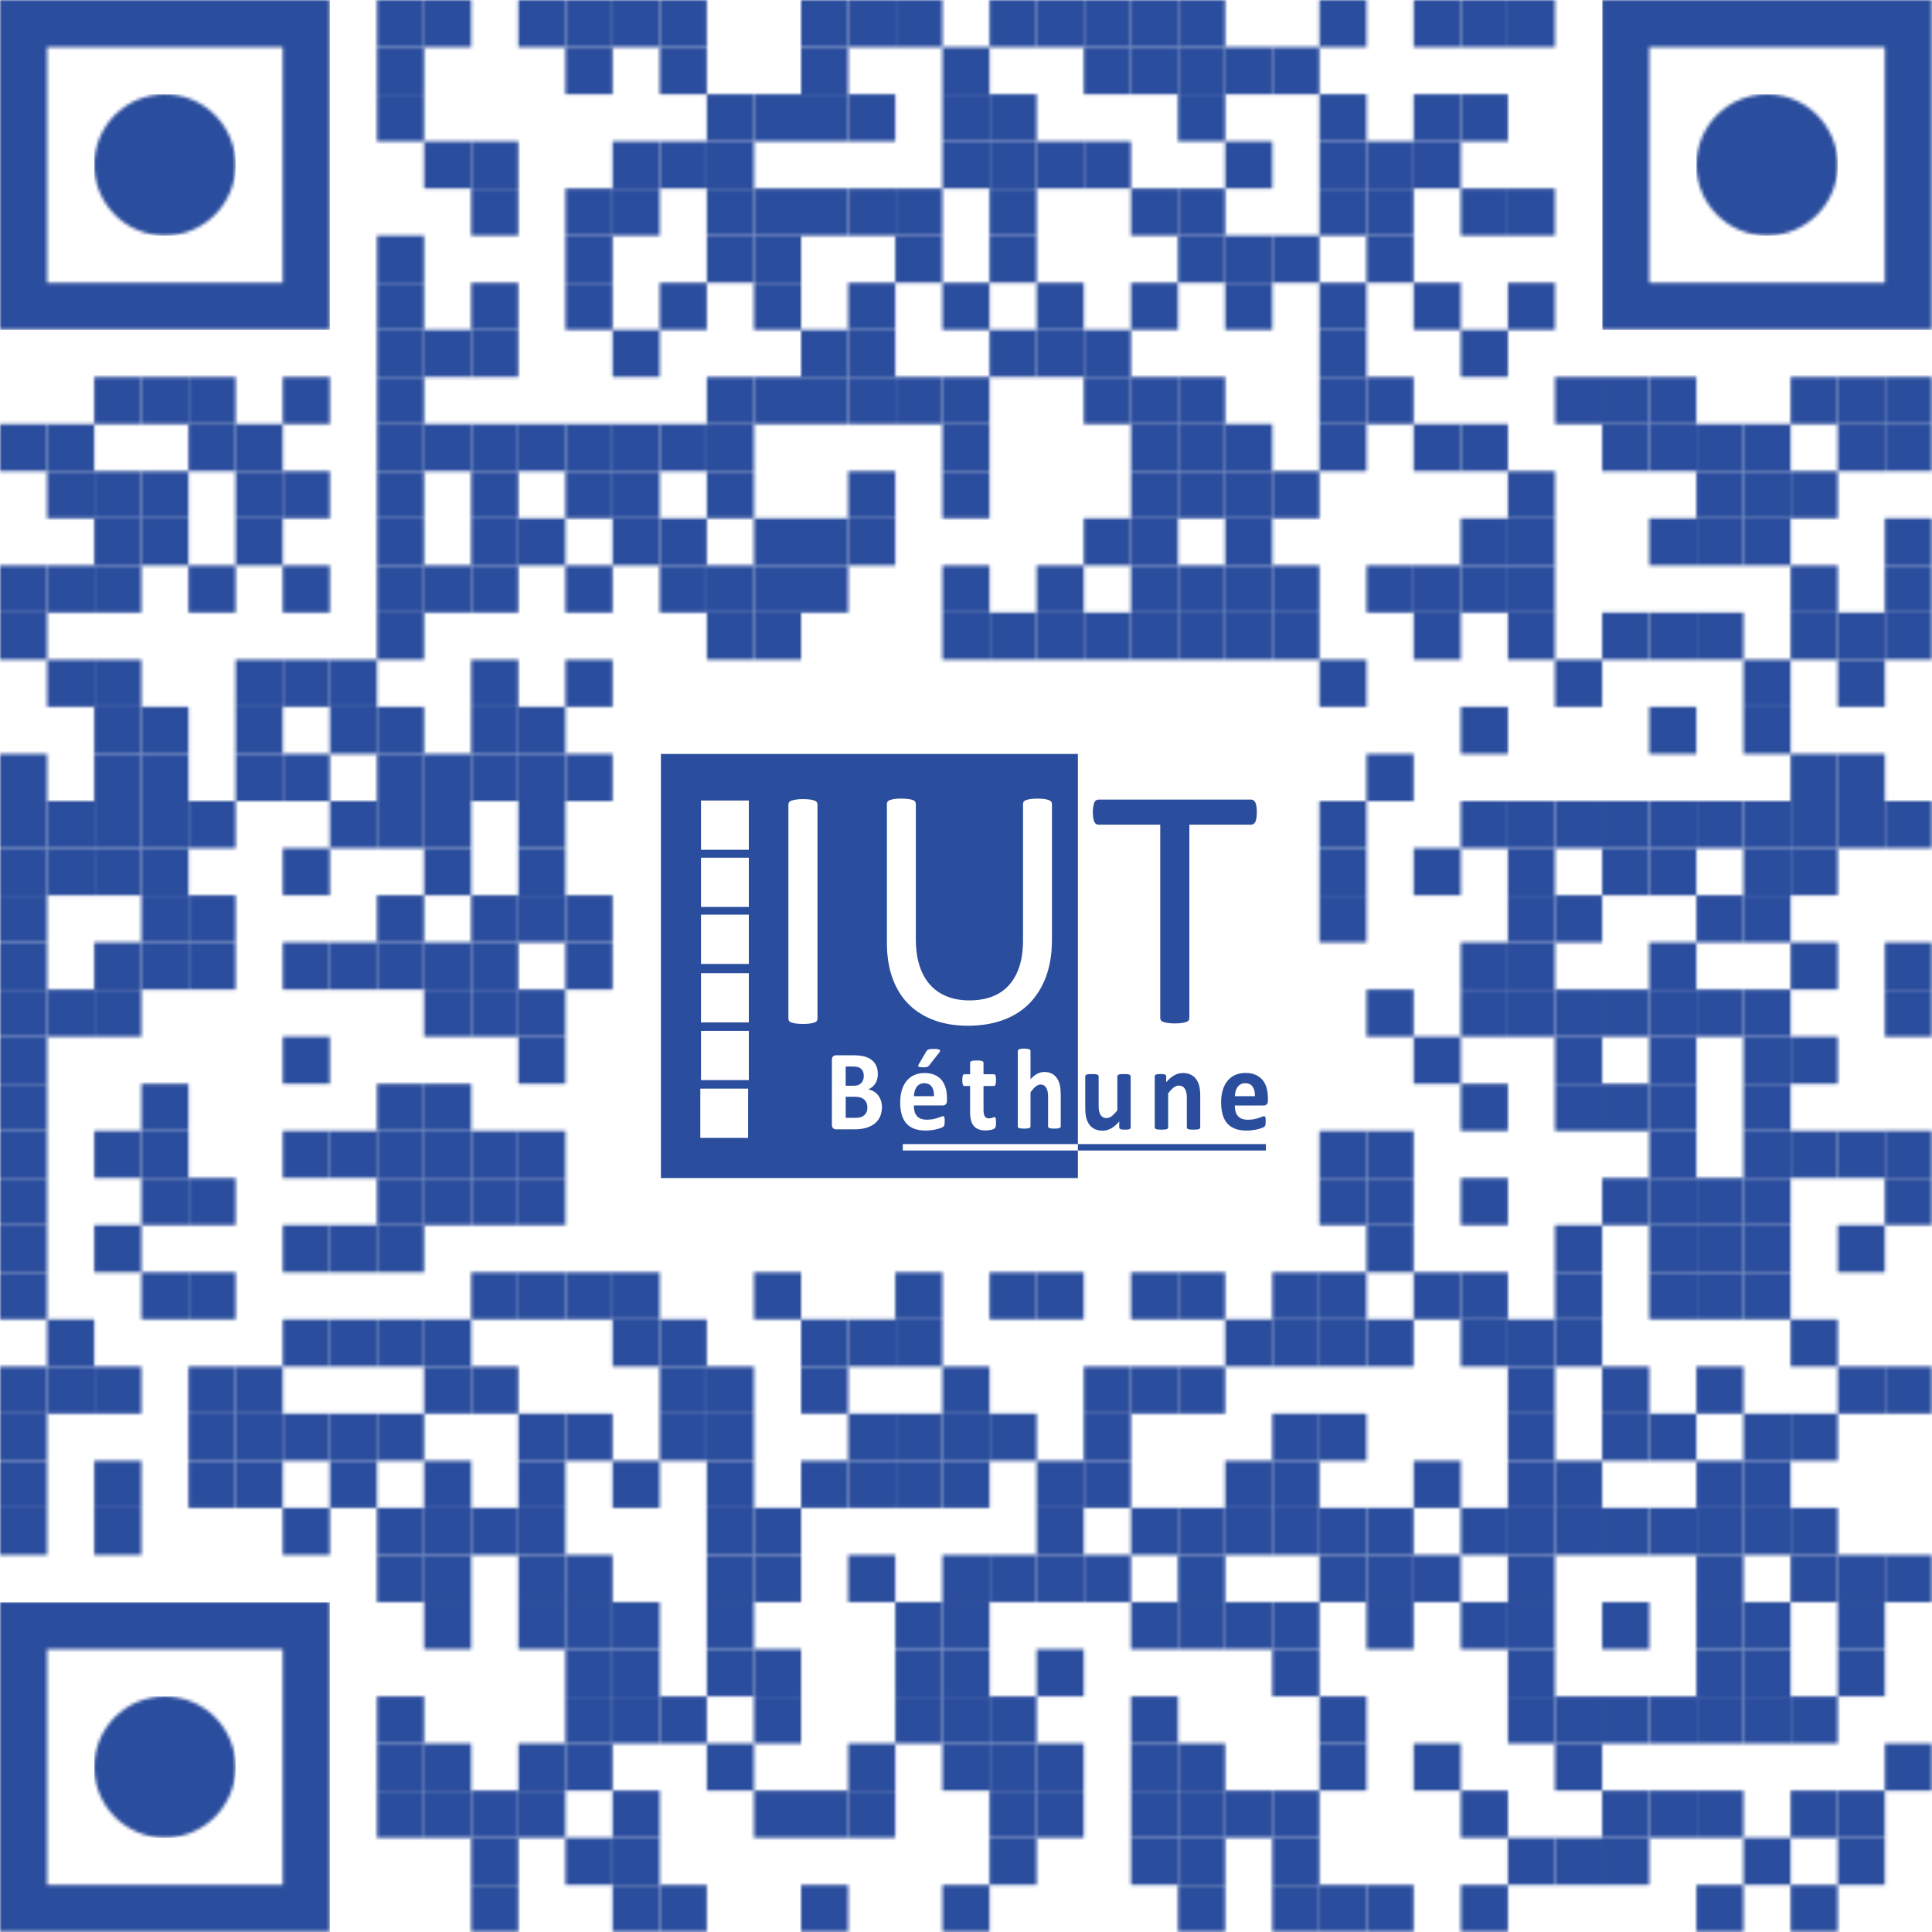 <?xml version="1.0" encoding="UTF-8"?>
<svg id="Calque_2" data-name="Calque 2" xmlns="http://www.w3.org/2000/svg" xmlns:xlink="http://www.w3.org/1999/xlink" viewBox="0 0 595.7 595.7">
  <defs>
    <style>
      .cls-1 {
        fill: none;
      }

      .cls-2 {
        mask: url(#mask);
      }

      .cls-3 {
        mask: url(#mask-2);
      }

      .cls-4 {
        mask: url(#mask-3);
      }

      .cls-5 {
        mask: url(#mask-4);
      }

      .cls-6 {
        mask: url(#mask-5);
      }

      .cls-7 {
        mask: url(#mask-6);
      }

      .cls-8 {
        mask: url(#mask-1);
      }

      .cls-9 {
        fill: #fff;
      }

      .cls-10 {
        fill: #2b4d9d;
      }

      .cls-11 {
        clip-path: url(#clippath);
      }
    </style>
    <clipPath id="clippath">
      <rect class="cls-1" x="203.79" y="232.47" width="187.16" height="130.76"/>
    </clipPath>
    <mask id="mask" x="0" y="0" width="595.7" height="595.7" maskUnits="userSpaceOnUse">
      <g id="mask-dot-color">
        <g>
          <rect class="cls-9" y="130.76" width="14.53" height="14.53"/>
          <rect class="cls-9" y="174.35" width="14.53" height="14.53"/>
          <rect class="cls-9" y="188.88" width="14.53" height="14.53"/>
          <rect class="cls-9" y="232.47" width="14.53" height="14.53"/>
          <rect class="cls-9" y="247" width="14.53" height="14.53"/>
          <rect class="cls-9" y="261.53" width="14.53" height="14.53"/>
          <rect class="cls-9" y="276.05" width="14.53" height="14.53"/>
          <rect class="cls-9" y="290.58" width="14.53" height="14.53"/>
          <rect class="cls-9" y="305.11" width="14.53" height="14.53"/>
          <rect class="cls-9" y="319.64" width="14.53" height="14.53"/>
          <rect class="cls-9" y="334.17" width="14.53" height="14.53"/>
          <rect class="cls-9" y="348.7" width="14.53" height="14.53"/>
          <rect class="cls-9" y="363.23" width="14.53" height="14.53"/>
          <rect class="cls-9" y="377.76" width="14.53" height="14.53"/>
          <rect class="cls-9" y="392.29" width="14.53" height="14.53"/>
          <rect class="cls-9" y="421.35" width="14.53" height="14.53"/>
          <rect class="cls-9" y="435.88" width="14.53" height="14.53"/>
          <rect class="cls-9" y="450.41" width="14.53" height="14.53"/>
          <rect class="cls-9" y="464.93" width="14.53" height="14.53"/>
          <rect class="cls-9" x="14.53" y="130.76" width="14.53" height="14.53"/>
          <rect class="cls-9" x="14.53" y="145.29" width="14.53" height="14.53"/>
          <rect class="cls-9" x="14.53" y="174.35" width="14.53" height="14.53"/>
          <rect class="cls-9" x="14.53" y="203.41" width="14.53" height="14.53"/>
          <rect class="cls-9" x="14.53" y="247" width="14.53" height="14.53"/>
          <rect class="cls-9" x="14.53" y="261.53" width="14.53" height="14.53"/>
          <rect class="cls-9" x="14.53" y="305.11" width="14.53" height="14.53"/>
          <rect class="cls-9" x="14.53" y="406.82" width="14.53" height="14.53"/>
          <rect class="cls-9" x="14.53" y="421.35" width="14.53" height="14.53"/>
          <rect class="cls-9" x="29.06" y="116.23" width="14.53" height="14.53"/>
          <rect class="cls-9" x="29.06" y="145.29" width="14.53" height="14.53"/>
          <rect class="cls-9" x="29.06" y="159.82" width="14.53" height="14.53"/>
          <rect class="cls-9" x="29.06" y="174.35" width="14.53" height="14.53"/>
          <rect class="cls-9" x="29.06" y="203.41" width="14.53" height="14.53"/>
          <rect class="cls-9" x="29.06" y="217.94" width="14.53" height="14.53"/>
          <rect class="cls-9" x="29.06" y="232.47" width="14.53" height="14.53"/>
          <rect class="cls-9" x="29.06" y="247" width="14.53" height="14.53"/>
          <rect class="cls-9" x="29.06" y="261.53" width="14.53" height="14.53"/>
          <rect class="cls-9" x="29.06" y="290.58" width="14.53" height="14.53"/>
          <rect class="cls-9" x="29.06" y="305.11" width="14.53" height="14.53"/>
          <rect class="cls-9" x="29.06" y="348.7" width="14.53" height="14.53"/>
          <rect class="cls-9" x="29.06" y="377.76" width="14.53" height="14.53"/>
          <rect class="cls-9" x="29.06" y="421.35" width="14.53" height="14.53"/>
          <rect class="cls-9" x="29.06" y="450.41" width="14.53" height="14.53"/>
          <rect class="cls-9" x="29.06" y="464.93" width="14.53" height="14.53"/>
          <rect class="cls-9" x="43.59" y="116.23" width="14.53" height="14.53"/>
          <rect class="cls-9" x="43.59" y="145.29" width="14.53" height="14.53"/>
          <rect class="cls-9" x="43.59" y="159.82" width="14.53" height="14.53"/>
          <rect class="cls-9" x="43.59" y="217.94" width="14.53" height="14.53"/>
          <rect class="cls-9" x="43.59" y="232.47" width="14.53" height="14.53"/>
          <rect class="cls-9" x="43.59" y="247" width="14.53" height="14.53"/>
          <rect class="cls-9" x="43.59" y="261.53" width="14.53" height="14.53"/>
          <rect class="cls-9" x="43.59" y="276.05" width="14.53" height="14.53"/>
          <rect class="cls-9" x="43.59" y="290.58" width="14.53" height="14.53"/>
          <rect class="cls-9" x="43.59" y="334.17" width="14.53" height="14.53"/>
          <rect class="cls-9" x="43.59" y="348.7" width="14.53" height="14.53"/>
          <rect class="cls-9" x="43.59" y="363.23" width="14.53" height="14.53"/>
          <rect class="cls-9" x="43.59" y="392.29" width="14.53" height="14.53"/>
          <rect class="cls-9" x="58.12" y="116.23" width="14.53" height="14.53"/>
          <rect class="cls-9" x="58.12" y="130.76" width="14.53" height="14.53"/>
          <rect class="cls-9" x="58.12" y="174.35" width="14.53" height="14.53"/>
          <rect class="cls-9" x="58.12" y="247" width="14.53" height="14.53"/>
          <rect class="cls-9" x="58.12" y="276.05" width="14.53" height="14.53"/>
          <rect class="cls-9" x="58.12" y="290.58" width="14.53" height="14.53"/>
          <rect class="cls-9" x="58.12" y="363.23" width="14.53" height="14.53"/>
          <rect class="cls-9" x="58.12" y="392.29" width="14.53" height="14.53"/>
          <rect class="cls-9" x="58.12" y="421.35" width="14.53" height="14.53"/>
          <rect class="cls-9" x="58.12" y="435.88" width="14.53" height="14.53"/>
          <rect class="cls-9" x="58.12" y="450.41" width="14.53" height="14.53"/>
          <rect class="cls-9" x="72.65" y="130.76" width="14.53" height="14.53"/>
          <rect class="cls-9" x="72.65" y="145.29" width="14.53" height="14.53"/>
          <rect class="cls-9" x="72.65" y="159.82" width="14.53" height="14.53"/>
          <rect class="cls-9" x="72.65" y="203.41" width="14.53" height="14.53"/>
          <rect class="cls-9" x="72.65" y="217.94" width="14.53" height="14.53"/>
          <rect class="cls-9" x="72.65" y="232.47" width="14.53" height="14.53"/>
          <rect class="cls-9" x="72.65" y="421.35" width="14.53" height="14.53"/>
          <rect class="cls-9" x="72.65" y="435.88" width="14.53" height="14.53"/>
          <rect class="cls-9" x="72.65" y="450.41" width="14.53" height="14.53"/>
          <rect class="cls-9" x="87.18" y="116.23" width="14.53" height="14.53"/>
          <rect class="cls-9" x="87.18" y="145.29" width="14.53" height="14.53"/>
          <rect class="cls-9" x="87.18" y="174.35" width="14.53" height="14.53"/>
          <rect class="cls-9" x="87.18" y="203.41" width="14.53" height="14.53"/>
          <rect class="cls-9" x="87.18" y="232.47" width="14.53" height="14.53"/>
          <rect class="cls-9" x="87.18" y="261.53" width="14.53" height="14.53"/>
          <rect class="cls-9" x="87.18" y="290.58" width="14.53" height="14.53"/>
          <rect class="cls-9" x="87.18" y="319.64" width="14.53" height="14.53"/>
          <rect class="cls-9" x="87.18" y="348.7" width="14.53" height="14.53"/>
          <rect class="cls-9" x="87.18" y="377.76" width="14.53" height="14.53"/>
          <rect class="cls-9" x="87.18" y="406.82" width="14.53" height="14.53"/>
          <rect class="cls-9" x="87.18" y="435.88" width="14.53" height="14.53"/>
          <rect class="cls-9" x="87.18" y="464.93" width="14.53" height="14.53"/>
          <rect class="cls-9" x="101.7" y="203.41" width="14.53" height="14.53"/>
          <rect class="cls-9" x="101.7" y="217.94" width="14.53" height="14.53"/>
          <rect class="cls-9" x="101.7" y="247" width="14.53" height="14.53"/>
          <rect class="cls-9" x="101.7" y="290.58" width="14.53" height="14.53"/>
          <rect class="cls-9" x="101.7" y="348.7" width="14.53" height="14.53"/>
          <rect class="cls-9" x="101.7" y="377.76" width="14.53" height="14.53"/>
          <rect class="cls-9" x="101.7" y="406.82" width="14.53" height="14.53"/>
          <rect class="cls-9" x="101.7" y="435.88" width="14.53" height="14.53"/>
          <rect class="cls-9" x="101.7" y="450.41" width="14.53" height="14.53"/>
          <rect class="cls-9" x="116.23" width="14.53" height="14.53"/>
          <rect class="cls-9" x="116.23" y="14.53" width="14.53" height="14.53"/>
          <rect class="cls-9" x="116.23" y="29.06" width="14.53" height="14.53"/>
          <rect class="cls-9" x="116.23" y="72.65" width="14.53" height="14.53"/>
          <rect class="cls-9" x="116.23" y="87.18" width="14.53" height="14.53"/>
          <rect class="cls-9" x="116.23" y="101.7" width="14.53" height="14.53"/>
          <rect class="cls-9" x="116.23" y="116.23" width="14.53" height="14.53"/>
          <rect class="cls-9" x="116.23" y="130.76" width="14.53" height="14.53"/>
          <rect class="cls-9" x="116.23" y="145.29" width="14.53" height="14.53"/>
          <rect class="cls-9" x="116.23" y="159.82" width="14.53" height="14.53"/>
          <rect class="cls-9" x="116.23" y="174.35" width="14.53" height="14.53"/>
          <rect class="cls-9" x="116.23" y="188.88" width="14.53" height="14.53"/>
          <rect class="cls-9" x="116.23" y="217.94" width="14.53" height="14.53"/>
          <rect class="cls-9" x="116.23" y="232.47" width="14.53" height="14.53"/>
          <rect class="cls-9" x="116.23" y="247" width="14.53" height="14.53"/>
          <rect class="cls-9" x="116.23" y="276.05" width="14.53" height="14.53"/>
          <rect class="cls-9" x="116.23" y="290.58" width="14.53" height="14.53"/>
          <rect class="cls-9" x="116.23" y="334.17" width="14.53" height="14.53"/>
          <rect class="cls-9" x="116.23" y="348.7" width="14.53" height="14.53"/>
          <rect class="cls-9" x="116.23" y="363.23" width="14.53" height="14.53"/>
          <rect class="cls-9" x="116.23" y="377.76" width="14.53" height="14.53"/>
          <rect class="cls-9" x="116.23" y="406.82" width="14.53" height="14.53"/>
          <rect class="cls-9" x="116.23" y="435.88" width="14.53" height="14.53"/>
          <rect class="cls-9" x="116.23" y="464.93" width="14.53" height="14.53"/>
          <rect class="cls-9" x="116.23" y="479.46" width="14.53" height="14.53"/>
          <rect class="cls-9" x="116.23" y="523.05" width="14.53" height="14.53"/>
          <rect class="cls-9" x="116.23" y="537.58" width="14.53" height="14.53"/>
          <rect class="cls-9" x="116.23" y="552.11" width="14.53" height="14.53"/>
          <rect class="cls-9" x="130.76" width="14.53" height="14.53"/>
          <rect class="cls-9" x="130.76" y="43.59" width="14.53" height="14.53"/>
          <rect class="cls-9" x="130.76" y="101.7" width="14.53" height="14.53"/>
          <rect class="cls-9" x="130.76" y="130.76" width="14.53" height="14.53"/>
          <rect class="cls-9" x="130.76" y="174.35" width="14.53" height="14.53"/>
          <rect class="cls-9" x="130.76" y="232.47" width="14.53" height="14.53"/>
          <rect class="cls-9" x="130.76" y="247" width="14.53" height="14.53"/>
          <rect class="cls-9" x="130.76" y="261.53" width="14.53" height="14.53"/>
          <rect class="cls-9" x="130.76" y="290.58" width="14.53" height="14.53"/>
          <rect class="cls-9" x="130.76" y="305.11" width="14.53" height="14.53"/>
          <rect class="cls-9" x="130.76" y="334.17" width="14.53" height="14.53"/>
          <rect class="cls-9" x="130.76" y="348.7" width="14.53" height="14.53"/>
          <rect class="cls-9" x="130.76" y="363.23" width="14.53" height="14.53"/>
          <rect class="cls-9" x="130.76" y="406.82" width="14.53" height="14.53"/>
          <rect class="cls-9" x="130.76" y="421.35" width="14.53" height="14.53"/>
          <rect class="cls-9" x="130.76" y="450.41" width="14.53" height="14.53"/>
          <rect class="cls-9" x="130.76" y="464.93" width="14.53" height="14.53"/>
          <rect class="cls-9" x="130.76" y="479.46" width="14.53" height="14.53"/>
          <rect class="cls-9" x="130.76" y="493.99" width="14.53" height="14.53"/>
          <rect class="cls-9" x="130.76" y="537.58" width="14.53" height="14.53"/>
          <rect class="cls-9" x="130.76" y="552.11" width="14.53" height="14.53"/>
          <rect class="cls-9" x="145.29" y="43.59" width="14.53" height="14.53"/>
          <rect class="cls-9" x="145.29" y="58.12" width="14.53" height="14.53"/>
          <rect class="cls-9" x="145.29" y="87.18" width="14.53" height="14.53"/>
          <rect class="cls-9" x="145.29" y="101.7" width="14.53" height="14.53"/>
          <rect class="cls-9" x="145.29" y="130.76" width="14.53" height="14.53"/>
          <rect class="cls-9" x="145.29" y="145.29" width="14.53" height="14.53"/>
          <rect class="cls-9" x="145.29" y="159.82" width="14.53" height="14.53"/>
          <rect class="cls-9" x="145.29" y="174.35" width="14.53" height="14.53"/>
          <rect class="cls-9" x="145.29" y="203.41" width="14.53" height="14.53"/>
          <rect class="cls-9" x="145.29" y="217.94" width="14.53" height="14.53"/>
          <rect class="cls-9" x="145.29" y="232.47" width="14.53" height="14.53"/>
          <rect class="cls-9" x="145.29" y="276.05" width="14.53" height="14.53"/>
          <rect class="cls-9" x="145.29" y="290.58" width="14.53" height="14.53"/>
          <rect class="cls-9" x="145.29" y="305.11" width="14.53" height="14.53"/>
          <rect class="cls-9" x="145.29" y="348.7" width="14.53" height="14.53"/>
          <rect class="cls-9" x="145.29" y="363.23" width="14.53" height="14.53"/>
          <rect class="cls-9" x="145.29" y="392.29" width="14.53" height="14.53"/>
          <rect class="cls-9" x="145.29" y="421.35" width="14.53" height="14.53"/>
          <rect class="cls-9" x="145.29" y="464.93" width="14.53" height="14.53"/>
          <rect class="cls-9" x="145.29" y="552.11" width="14.53" height="14.53"/>
          <rect class="cls-9" x="145.29" y="566.64" width="14.53" height="14.53"/>
          <rect class="cls-9" x="145.29" y="581.17" width="14.53" height="14.53"/>
          <rect class="cls-9" x="159.82" width="14.53" height="14.53"/>
          <rect class="cls-9" x="159.82" y="130.76" width="14.53" height="14.53"/>
          <rect class="cls-9" x="159.82" y="159.82" width="14.53" height="14.53"/>
          <rect class="cls-9" x="159.82" y="217.94" width="14.53" height="14.53"/>
          <rect class="cls-9" x="159.82" y="232.47" width="14.53" height="14.53"/>
          <rect class="cls-9" x="159.82" y="247" width="14.53" height="14.53"/>
          <rect class="cls-9" x="159.82" y="261.53" width="14.53" height="14.53"/>
          <rect class="cls-9" x="159.82" y="276.05" width="14.53" height="14.53"/>
          <rect class="cls-9" x="159.82" y="305.11" width="14.53" height="14.53"/>
          <rect class="cls-9" x="159.82" y="319.64" width="14.53" height="14.53"/>
          <rect class="cls-9" x="159.82" y="348.7" width="14.53" height="14.53"/>
          <rect class="cls-9" x="159.82" y="363.23" width="14.53" height="14.53"/>
          <rect class="cls-9" x="159.82" y="392.29" width="14.53" height="14.53"/>
          <rect class="cls-9" x="159.82" y="435.88" width="14.53" height="14.53"/>
          <rect class="cls-9" x="159.82" y="450.41" width="14.53" height="14.53"/>
          <rect class="cls-9" x="159.82" y="464.93" width="14.53" height="14.53"/>
          <rect class="cls-9" x="159.82" y="479.46" width="14.53" height="14.53"/>
          <rect class="cls-9" x="159.82" y="493.99" width="14.53" height="14.53"/>
          <rect class="cls-9" x="159.82" y="537.58" width="14.53" height="14.53"/>
          <rect class="cls-9" x="159.82" y="552.11" width="14.53" height="14.53"/>
          <rect class="cls-9" x="174.35" width="14.53" height="14.53"/>
          <rect class="cls-9" x="174.35" y="14.53" width="14.53" height="14.53"/>
          <rect class="cls-9" x="174.35" y="58.12" width="14.53" height="14.53"/>
          <rect class="cls-9" x="174.35" y="72.65" width="14.53" height="14.53"/>
          <rect class="cls-9" x="174.35" y="87.18" width="14.53" height="14.53"/>
          <rect class="cls-9" x="174.35" y="130.76" width="14.53" height="14.53"/>
          <rect class="cls-9" x="174.35" y="145.29" width="14.53" height="14.53"/>
          <rect class="cls-9" x="174.35" y="174.35" width="14.53" height="14.53"/>
          <rect class="cls-9" x="174.35" y="203.41" width="14.53" height="14.53"/>
          <rect class="cls-9" x="174.35" y="232.47" width="14.53" height="14.53"/>
          <rect class="cls-9" x="174.35" y="276.05" width="14.53" height="14.53"/>
          <rect class="cls-9" x="174.35" y="290.58" width="14.53" height="14.53"/>
          <rect class="cls-9" x="174.35" y="392.29" width="14.53" height="14.53"/>
          <rect class="cls-9" x="174.35" y="435.88" width="14.53" height="14.53"/>
          <rect class="cls-9" x="174.35" y="479.46" width="14.53" height="14.53"/>
          <rect class="cls-9" x="174.35" y="493.99" width="14.53" height="14.53"/>
          <rect class="cls-9" x="174.35" y="508.52" width="14.53" height="14.53"/>
          <rect class="cls-9" x="174.35" y="523.05" width="14.53" height="14.53"/>
          <rect class="cls-9" x="174.35" y="537.58" width="14.53" height="14.53"/>
          <rect class="cls-9" x="174.35" y="566.64" width="14.53" height="14.53"/>
          <rect class="cls-9" x="188.88" width="14.53" height="14.53"/>
          <rect class="cls-9" x="188.88" y="43.59" width="14.53" height="14.53"/>
          <rect class="cls-9" x="188.88" y="58.12" width="14.53" height="14.53"/>
          <rect class="cls-9" x="188.88" y="101.7" width="14.53" height="14.53"/>
          <rect class="cls-9" x="188.88" y="130.76" width="14.53" height="14.53"/>
          <rect class="cls-9" x="188.88" y="145.29" width="14.53" height="14.53"/>
          <rect class="cls-9" x="188.88" y="159.82" width="14.53" height="14.53"/>
          <rect class="cls-9" x="188.88" y="392.29" width="14.53" height="14.53"/>
          <rect class="cls-9" x="188.88" y="406.82" width="14.53" height="14.53"/>
          <rect class="cls-9" x="188.88" y="450.41" width="14.53" height="14.53"/>
          <rect class="cls-9" x="188.88" y="493.99" width="14.53" height="14.53"/>
          <rect class="cls-9" x="188.88" y="508.52" width="14.53" height="14.53"/>
          <rect class="cls-9" x="188.88" y="523.05" width="14.53" height="14.53"/>
          <rect class="cls-9" x="188.88" y="552.11" width="14.53" height="14.53"/>
          <rect class="cls-9" x="188.88" y="566.64" width="14.53" height="14.53"/>
          <rect class="cls-9" x="188.88" y="581.17" width="14.53" height="14.53"/>
          <rect class="cls-9" x="203.41" width="14.53" height="14.53"/>
          <rect class="cls-9" x="203.41" y="14.53" width="14.53" height="14.53"/>
          <rect class="cls-9" x="203.41" y="43.59" width="14.53" height="14.53"/>
          <rect class="cls-9" x="203.41" y="87.18" width="14.53" height="14.53"/>
          <rect class="cls-9" x="203.41" y="130.76" width="14.53" height="14.53"/>
          <rect class="cls-9" x="203.41" y="159.82" width="14.53" height="14.53"/>
          <rect class="cls-9" x="203.41" y="174.35" width="14.53" height="14.53"/>
          <rect class="cls-9" x="203.41" y="406.82" width="14.53" height="14.53"/>
          <rect class="cls-9" x="203.41" y="421.35" width="14.53" height="14.53"/>
          <rect class="cls-9" x="203.41" y="435.88" width="14.53" height="14.53"/>
          <rect class="cls-9" x="203.41" y="523.05" width="14.53" height="14.53"/>
          <rect class="cls-9" x="203.41" y="581.17" width="14.53" height="14.53"/>
          <rect class="cls-9" x="217.94" y="29.06" width="14.53" height="14.53"/>
          <rect class="cls-9" x="217.94" y="43.59" width="14.53" height="14.53"/>
          <rect class="cls-9" x="217.94" y="58.12" width="14.53" height="14.53"/>
          <rect class="cls-9" x="217.94" y="72.65" width="14.53" height="14.53"/>
          <rect class="cls-9" x="217.94" y="116.23" width="14.53" height="14.53"/>
          <rect class="cls-9" x="217.94" y="130.76" width="14.53" height="14.53"/>
          <rect class="cls-9" x="217.94" y="145.29" width="14.53" height="14.53"/>
          <rect class="cls-9" x="217.94" y="174.35" width="14.53" height="14.53"/>
          <rect class="cls-9" x="217.94" y="188.88" width="14.53" height="14.53"/>
          <rect class="cls-9" x="217.94" y="421.35" width="14.53" height="14.53"/>
          <rect class="cls-9" x="217.94" y="435.88" width="14.53" height="14.53"/>
          <rect class="cls-9" x="217.94" y="450.41" width="14.53" height="14.53"/>
          <rect class="cls-9" x="217.94" y="464.93" width="14.53" height="14.53"/>
          <rect class="cls-9" x="217.94" y="479.46" width="14.53" height="14.53"/>
          <rect class="cls-9" x="217.94" y="493.99" width="14.53" height="14.53"/>
          <rect class="cls-9" x="217.94" y="508.52" width="14.53" height="14.53"/>
          <rect class="cls-9" x="217.94" y="537.58" width="14.53" height="14.53"/>
          <rect class="cls-9" x="232.47" y="29.06" width="14.53" height="14.53"/>
          <rect class="cls-9" x="232.47" y="58.12" width="14.53" height="14.53"/>
          <rect class="cls-9" x="232.47" y="72.65" width="14.53" height="14.53"/>
          <rect class="cls-9" x="232.47" y="87.18" width="14.53" height="14.53"/>
          <rect class="cls-9" x="232.47" y="116.23" width="14.53" height="14.53"/>
          <rect class="cls-9" x="232.47" y="159.82" width="14.53" height="14.53"/>
          <rect class="cls-9" x="232.47" y="174.35" width="14.53" height="14.53"/>
          <rect class="cls-9" x="232.47" y="188.88" width="14.53" height="14.53"/>
          <rect class="cls-9" x="232.47" y="392.29" width="14.53" height="14.53"/>
          <rect class="cls-9" x="232.47" y="464.93" width="14.53" height="14.53"/>
          <rect class="cls-9" x="232.47" y="479.46" width="14.53" height="14.53"/>
          <rect class="cls-9" x="232.47" y="508.52" width="14.53" height="14.53"/>
          <rect class="cls-9" x="232.47" y="523.05" width="14.53" height="14.53"/>
          <rect class="cls-9" x="232.47" y="552.11" width="14.53" height="14.53"/>
          <rect class="cls-9" x="247" width="14.53" height="14.53"/>
          <rect class="cls-9" x="247" y="14.53" width="14.53" height="14.53"/>
          <rect class="cls-9" x="247" y="29.06" width="14.53" height="14.53"/>
          <rect class="cls-9" x="247" y="58.12" width="14.53" height="14.53"/>
          <rect class="cls-9" x="247" y="101.7" width="14.53" height="14.53"/>
          <rect class="cls-9" x="247" y="116.23" width="14.53" height="14.53"/>
          <rect class="cls-9" x="247" y="159.82" width="14.53" height="14.53"/>
          <rect class="cls-9" x="247" y="174.35" width="14.53" height="14.53"/>
          <rect class="cls-9" x="247" y="406.82" width="14.53" height="14.53"/>
          <rect class="cls-9" x="247" y="421.35" width="14.53" height="14.53"/>
          <rect class="cls-9" x="247" y="450.41" width="14.53" height="14.53"/>
          <rect class="cls-9" x="247" y="552.11" width="14.53" height="14.53"/>
          <rect class="cls-9" x="247" y="581.17" width="14.53" height="14.53"/>
          <rect class="cls-9" x="261.53" width="14.53" height="14.53"/>
          <rect class="cls-9" x="261.53" y="29.06" width="14.53" height="14.53"/>
          <rect class="cls-9" x="261.53" y="58.12" width="14.53" height="14.53"/>
          <rect class="cls-9" x="261.53" y="87.18" width="14.53" height="14.53"/>
          <rect class="cls-9" x="261.53" y="101.7" width="14.53" height="14.53"/>
          <rect class="cls-9" x="261.53" y="116.23" width="14.53" height="14.53"/>
          <rect class="cls-9" x="261.53" y="145.29" width="14.53" height="14.53"/>
          <rect class="cls-9" x="261.53" y="159.82" width="14.53" height="14.53"/>
          <rect class="cls-9" x="261.53" y="406.82" width="14.53" height="14.53"/>
          <rect class="cls-9" x="261.53" y="435.88" width="14.53" height="14.53"/>
          <rect class="cls-9" x="261.53" y="450.41" width="14.53" height="14.53"/>
          <rect class="cls-9" x="261.53" y="479.46" width="14.53" height="14.53"/>
          <rect class="cls-9" x="261.53" y="537.58" width="14.53" height="14.53"/>
          <rect class="cls-9" x="261.53" y="552.11" width="14.53" height="14.53"/>
          <rect class="cls-9" x="276.05" width="14.53" height="14.53"/>
          <rect class="cls-9" x="276.05" y="58.12" width="14.53" height="14.53"/>
          <rect class="cls-9" x="276.05" y="72.65" width="14.53" height="14.53"/>
          <rect class="cls-9" x="276.05" y="116.23" width="14.53" height="14.53"/>
          <rect class="cls-9" x="276.05" y="392.29" width="14.53" height="14.53"/>
          <rect class="cls-9" x="276.05" y="406.82" width="14.53" height="14.53"/>
          <rect class="cls-9" x="276.05" y="435.88" width="14.53" height="14.53"/>
          <rect class="cls-9" x="276.05" y="450.41" width="14.53" height="14.53"/>
          <rect class="cls-9" x="276.05" y="493.99" width="14.53" height="14.53"/>
          <rect class="cls-9" x="276.05" y="508.52" width="14.53" height="14.53"/>
          <rect class="cls-9" x="276.05" y="523.05" width="14.53" height="14.53"/>
          <rect class="cls-9" x="290.58" y="14.53" width="14.53" height="14.53"/>
          <rect class="cls-9" x="290.58" y="29.06" width="14.53" height="14.53"/>
          <rect class="cls-9" x="290.58" y="43.59" width="14.53" height="14.53"/>
          <rect class="cls-9" x="290.58" y="87.18" width="14.53" height="14.53"/>
          <rect class="cls-9" x="290.58" y="116.23" width="14.53" height="14.53"/>
          <rect class="cls-9" x="290.58" y="130.76" width="14.53" height="14.53"/>
          <rect class="cls-9" x="290.58" y="145.29" width="14.53" height="14.53"/>
          <rect class="cls-9" x="290.58" y="174.35" width="14.53" height="14.53"/>
          <rect class="cls-9" x="290.58" y="188.88" width="14.53" height="14.53"/>
          <rect class="cls-9" x="290.58" y="421.35" width="14.53" height="14.53"/>
          <rect class="cls-9" x="290.58" y="435.88" width="14.53" height="14.53"/>
          <rect class="cls-9" x="290.58" y="450.41" width="14.53" height="14.53"/>
          <rect class="cls-9" x="290.58" y="479.46" width="14.53" height="14.53"/>
          <rect class="cls-9" x="290.58" y="493.99" width="14.53" height="14.53"/>
          <rect class="cls-9" x="290.58" y="508.52" width="14.53" height="14.53"/>
          <rect class="cls-9" x="290.58" y="523.05" width="14.53" height="14.53"/>
          <rect class="cls-9" x="290.58" y="537.58" width="14.53" height="14.53"/>
          <rect class="cls-9" x="290.58" y="581.17" width="14.53" height="14.53"/>
          <rect class="cls-9" x="305.11" width="14.53" height="14.53"/>
          <rect class="cls-9" x="305.11" y="29.06" width="14.53" height="14.53"/>
          <rect class="cls-9" x="305.11" y="43.59" width="14.53" height="14.53"/>
          <rect class="cls-9" x="305.11" y="58.12" width="14.53" height="14.53"/>
          <rect class="cls-9" x="305.11" y="72.65" width="14.53" height="14.53"/>
          <rect class="cls-9" x="305.11" y="101.7" width="14.53" height="14.53"/>
          <rect class="cls-9" x="305.11" y="188.88" width="14.53" height="14.53"/>
          <rect class="cls-9" x="305.11" y="392.29" width="14.53" height="14.53"/>
          <rect class="cls-9" x="305.11" y="435.88" width="14.53" height="14.53"/>
          <rect class="cls-9" x="305.11" y="479.46" width="14.53" height="14.53"/>
          <rect class="cls-9" x="305.11" y="523.05" width="14.53" height="14.53"/>
          <rect class="cls-9" x="305.11" y="537.58" width="14.53" height="14.53"/>
          <rect class="cls-9" x="305.11" y="552.11" width="14.53" height="14.53"/>
          <rect class="cls-9" x="305.11" y="566.64" width="14.53" height="14.53"/>
          <rect class="cls-9" x="319.64" width="14.53" height="14.53"/>
          <rect class="cls-9" x="319.64" y="43.59" width="14.53" height="14.53"/>
          <rect class="cls-9" x="319.64" y="87.18" width="14.53" height="14.53"/>
          <rect class="cls-9" x="319.64" y="101.7" width="14.53" height="14.53"/>
          <rect class="cls-9" x="319.64" y="174.35" width="14.53" height="14.53"/>
          <rect class="cls-9" x="319.64" y="188.88" width="14.53" height="14.53"/>
          <rect class="cls-9" x="319.64" y="392.29" width="14.53" height="14.53"/>
          <rect class="cls-9" x="319.64" y="450.41" width="14.53" height="14.53"/>
          <rect class="cls-9" x="319.64" y="464.93" width="14.53" height="14.53"/>
          <rect class="cls-9" x="319.64" y="479.46" width="14.53" height="14.53"/>
          <rect class="cls-9" x="319.64" y="508.52" width="14.53" height="14.53"/>
          <rect class="cls-9" x="319.64" y="537.58" width="14.53" height="14.53"/>
          <rect class="cls-9" x="319.64" y="552.11" width="14.53" height="14.53"/>
          <rect class="cls-9" x="334.17" width="14.53" height="14.53"/>
          <rect class="cls-9" x="334.17" y="14.53" width="14.53" height="14.53"/>
          <rect class="cls-9" x="334.17" y="43.59" width="14.53" height="14.53"/>
          <rect class="cls-9" x="334.17" y="101.7" width="14.53" height="14.53"/>
          <rect class="cls-9" x="334.17" y="116.23" width="14.53" height="14.53"/>
          <rect class="cls-9" x="334.17" y="159.82" width="14.53" height="14.53"/>
          <rect class="cls-9" x="334.17" y="188.88" width="14.53" height="14.53"/>
          <rect class="cls-9" x="334.17" y="421.35" width="14.53" height="14.53"/>
          <rect class="cls-9" x="334.17" y="435.88" width="14.53" height="14.53"/>
          <rect class="cls-9" x="334.17" y="450.41" width="14.53" height="14.53"/>
          <rect class="cls-9" x="334.17" y="479.46" width="14.53" height="14.53"/>
          <rect class="cls-9" x="348.7" width="14.53" height="14.53"/>
          <rect class="cls-9" x="348.7" y="14.53" width="14.53" height="14.53"/>
          <rect class="cls-9" x="348.7" y="58.12" width="14.53" height="14.53"/>
          <rect class="cls-9" x="348.7" y="87.18" width="14.53" height="14.53"/>
          <rect class="cls-9" x="348.7" y="116.23" width="14.53" height="14.53"/>
          <rect class="cls-9" x="348.7" y="130.76" width="14.53" height="14.53"/>
          <rect class="cls-9" x="348.7" y="145.29" width="14.53" height="14.53"/>
          <rect class="cls-9" x="348.7" y="159.82" width="14.53" height="14.53"/>
          <rect class="cls-9" x="348.7" y="174.35" width="14.53" height="14.53"/>
          <rect class="cls-9" x="348.7" y="188.88" width="14.53" height="14.53"/>
          <rect class="cls-9" x="348.7" y="392.29" width="14.53" height="14.53"/>
          <rect class="cls-9" x="348.7" y="421.35" width="14.53" height="14.53"/>
          <rect class="cls-9" x="348.7" y="464.93" width="14.53" height="14.53"/>
          <rect class="cls-9" x="348.7" y="493.99" width="14.53" height="14.53"/>
          <rect class="cls-9" x="348.7" y="523.05" width="14.53" height="14.53"/>
          <rect class="cls-9" x="348.7" y="537.58" width="14.53" height="14.53"/>
          <rect class="cls-9" x="348.7" y="552.11" width="14.53" height="14.53"/>
          <rect class="cls-9" x="348.7" y="566.64" width="14.53" height="14.53"/>
          <rect class="cls-9" x="363.23" width="14.53" height="14.53"/>
          <rect class="cls-9" x="363.23" y="14.53" width="14.53" height="14.53"/>
          <rect class="cls-9" x="363.23" y="29.06" width="14.53" height="14.53"/>
          <rect class="cls-9" x="363.23" y="58.12" width="14.53" height="14.53"/>
          <rect class="cls-9" x="363.23" y="72.65" width="14.53" height="14.53"/>
          <rect class="cls-9" x="363.23" y="116.23" width="14.53" height="14.53"/>
          <rect class="cls-9" x="363.23" y="130.76" width="14.53" height="14.53"/>
          <rect class="cls-9" x="363.23" y="145.29" width="14.53" height="14.53"/>
          <rect class="cls-9" x="363.23" y="174.35" width="14.53" height="14.53"/>
          <rect class="cls-9" x="363.23" y="188.88" width="14.53" height="14.53"/>
          <rect class="cls-9" x="363.23" y="392.29" width="14.53" height="14.53"/>
          <rect class="cls-9" x="363.23" y="421.35" width="14.53" height="14.53"/>
          <rect class="cls-9" x="363.23" y="464.93" width="14.53" height="14.53"/>
          <rect class="cls-9" x="363.23" y="479.46" width="14.53" height="14.53"/>
          <rect class="cls-9" x="363.23" y="493.99" width="14.53" height="14.53"/>
          <rect class="cls-9" x="363.23" y="537.58" width="14.53" height="14.53"/>
          <rect class="cls-9" x="363.23" y="552.11" width="14.53" height="14.53"/>
          <rect class="cls-9" x="363.23" y="566.64" width="14.53" height="14.53"/>
          <rect class="cls-9" x="363.23" y="581.17" width="14.53" height="14.53"/>
          <rect class="cls-9" x="377.76" y="14.53" width="14.53" height="14.53"/>
          <rect class="cls-9" x="377.76" y="43.59" width="14.53" height="14.53"/>
          <rect class="cls-9" x="377.76" y="72.65" width="14.53" height="14.53"/>
          <rect class="cls-9" x="377.76" y="87.18" width="14.53" height="14.53"/>
          <rect class="cls-9" x="377.76" y="130.76" width="14.53" height="14.53"/>
          <rect class="cls-9" x="377.76" y="145.29" width="14.53" height="14.53"/>
          <rect class="cls-9" x="377.76" y="159.82" width="14.53" height="14.53"/>
          <rect class="cls-9" x="377.76" y="174.35" width="14.53" height="14.53"/>
          <rect class="cls-9" x="377.76" y="188.88" width="14.53" height="14.53"/>
          <rect class="cls-9" x="377.76" y="406.82" width="14.53" height="14.53"/>
          <rect class="cls-9" x="377.76" y="450.41" width="14.53" height="14.53"/>
          <rect class="cls-9" x="377.76" y="464.93" width="14.53" height="14.53"/>
          <rect class="cls-9" x="377.76" y="493.99" width="14.53" height="14.53"/>
          <rect class="cls-9" x="377.76" y="552.11" width="14.53" height="14.53"/>
          <rect class="cls-9" x="392.29" y="14.53" width="14.53" height="14.53"/>
          <rect class="cls-9" x="392.29" y="72.65" width="14.53" height="14.53"/>
          <rect class="cls-9" x="392.29" y="145.29" width="14.53" height="14.53"/>
          <rect class="cls-9" x="392.29" y="174.35" width="14.53" height="14.53"/>
          <rect class="cls-9" x="392.29" y="188.88" width="14.53" height="14.53"/>
          <rect class="cls-9" x="392.29" y="392.29" width="14.53" height="14.53"/>
          <rect class="cls-9" x="392.29" y="406.82" width="14.53" height="14.53"/>
          <rect class="cls-9" x="392.29" y="435.88" width="14.53" height="14.53"/>
          <rect class="cls-9" x="392.29" y="450.41" width="14.53" height="14.53"/>
          <rect class="cls-9" x="392.29" y="464.93" width="14.53" height="14.53"/>
          <rect class="cls-9" x="392.29" y="493.99" width="14.53" height="14.53"/>
          <rect class="cls-9" x="392.29" y="508.52" width="14.53" height="14.53"/>
          <rect class="cls-9" x="392.29" y="552.11" width="14.53" height="14.53"/>
          <rect class="cls-9" x="392.29" y="566.64" width="14.53" height="14.53"/>
          <rect class="cls-9" x="392.29" y="581.17" width="14.53" height="14.53"/>
          <rect class="cls-9" x="406.82" width="14.53" height="14.53"/>
          <rect class="cls-9" x="406.82" y="29.06" width="14.53" height="14.53"/>
          <rect class="cls-9" x="406.82" y="43.59" width="14.53" height="14.53"/>
          <rect class="cls-9" x="406.82" y="58.12" width="14.53" height="14.53"/>
          <rect class="cls-9" x="406.82" y="87.18" width="14.53" height="14.53"/>
          <rect class="cls-9" x="406.82" y="101.7" width="14.53" height="14.53"/>
          <rect class="cls-9" x="406.82" y="116.23" width="14.53" height="14.53"/>
          <rect class="cls-9" x="406.82" y="130.76" width="14.53" height="14.53"/>
          <rect class="cls-9" x="406.82" y="203.41" width="14.53" height="14.53"/>
          <rect class="cls-9" x="406.82" y="247" width="14.53" height="14.53"/>
          <rect class="cls-9" x="406.82" y="261.53" width="14.53" height="14.53"/>
          <rect class="cls-9" x="406.82" y="276.05" width="14.53" height="14.53"/>
          <rect class="cls-9" x="406.82" y="348.7" width="14.53" height="14.53"/>
          <rect class="cls-9" x="406.82" y="363.23" width="14.53" height="14.53"/>
          <rect class="cls-9" x="406.82" y="392.29" width="14.53" height="14.53"/>
          <rect class="cls-9" x="406.82" y="406.82" width="14.53" height="14.53"/>
          <rect class="cls-9" x="406.82" y="435.88" width="14.53" height="14.53"/>
          <rect class="cls-9" x="406.82" y="464.93" width="14.53" height="14.53"/>
          <rect class="cls-9" x="406.82" y="479.46" width="14.53" height="14.53"/>
          <rect class="cls-9" x="406.82" y="523.05" width="14.53" height="14.53"/>
          <rect class="cls-9" x="406.82" y="537.58" width="14.53" height="14.53"/>
          <rect class="cls-9" x="406.82" y="581.17" width="14.53" height="14.53"/>
          <rect class="cls-9" x="421.35" y="43.59" width="14.53" height="14.53"/>
          <rect class="cls-9" x="421.35" y="58.12" width="14.53" height="14.53"/>
          <rect class="cls-9" x="421.35" y="72.65" width="14.53" height="14.53"/>
          <rect class="cls-9" x="421.35" y="116.23" width="14.53" height="14.53"/>
          <rect class="cls-9" x="421.35" y="174.35" width="14.53" height="14.53"/>
          <rect class="cls-9" x="421.35" y="232.47" width="14.53" height="14.53"/>
          <rect class="cls-9" x="421.35" y="305.11" width="14.53" height="14.53"/>
          <rect class="cls-9" x="421.35" y="348.7" width="14.53" height="14.53"/>
          <rect class="cls-9" x="421.35" y="363.23" width="14.53" height="14.53"/>
          <rect class="cls-9" x="421.35" y="377.76" width="14.53" height="14.53"/>
          <rect class="cls-9" x="421.35" y="406.82" width="14.53" height="14.53"/>
          <rect class="cls-9" x="421.35" y="464.93" width="14.53" height="14.53"/>
          <rect class="cls-9" x="421.35" y="479.46" width="14.53" height="14.53"/>
          <rect class="cls-9" x="421.35" y="493.99" width="14.53" height="14.53"/>
          <rect class="cls-9" x="421.35" y="581.17" width="14.53" height="14.53"/>
          <rect class="cls-9" x="435.88" width="14.53" height="14.53"/>
          <rect class="cls-9" x="435.88" y="29.06" width="14.53" height="14.53"/>
          <rect class="cls-9" x="435.88" y="43.59" width="14.53" height="14.53"/>
          <rect class="cls-9" x="435.88" y="87.18" width="14.53" height="14.53"/>
          <rect class="cls-9" x="435.88" y="130.76" width="14.53" height="14.53"/>
          <rect class="cls-9" x="435.88" y="174.35" width="14.53" height="14.53"/>
          <rect class="cls-9" x="435.88" y="188.88" width="14.53" height="14.53"/>
          <rect class="cls-9" x="435.88" y="261.53" width="14.53" height="14.53"/>
          <rect class="cls-9" x="435.88" y="319.64" width="14.53" height="14.53"/>
          <rect class="cls-9" x="435.88" y="392.29" width="14.53" height="14.53"/>
          <rect class="cls-9" x="435.88" y="450.41" width="14.53" height="14.53"/>
          <rect class="cls-9" x="435.88" y="479.46" width="14.53" height="14.53"/>
          <rect class="cls-9" x="435.88" y="537.58" width="14.53" height="14.53"/>
          <rect class="cls-9" x="450.41" width="14.53" height="14.53"/>
          <rect class="cls-9" x="450.41" y="29.06" width="14.53" height="14.53"/>
          <rect class="cls-9" x="450.41" y="58.12" width="14.53" height="14.53"/>
          <rect class="cls-9" x="450.41" y="101.7" width="14.53" height="14.53"/>
          <rect class="cls-9" x="450.41" y="130.76" width="14.53" height="14.53"/>
          <rect class="cls-9" x="450.41" y="159.82" width="14.53" height="14.53"/>
          <rect class="cls-9" x="450.41" y="174.35" width="14.53" height="14.53"/>
          <rect class="cls-9" x="450.41" y="217.94" width="14.53" height="14.53"/>
          <rect class="cls-9" x="450.41" y="247" width="14.53" height="14.53"/>
          <rect class="cls-9" x="450.41" y="290.58" width="14.53" height="14.53"/>
          <rect class="cls-9" x="450.41" y="305.11" width="14.53" height="14.53"/>
          <rect class="cls-9" x="450.41" y="334.17" width="14.53" height="14.53"/>
          <rect class="cls-9" x="450.41" y="363.23" width="14.53" height="14.53"/>
          <rect class="cls-9" x="450.41" y="392.29" width="14.53" height="14.53"/>
          <rect class="cls-9" x="450.41" y="406.82" width="14.53" height="14.53"/>
          <rect class="cls-9" x="450.41" y="464.93" width="14.53" height="14.53"/>
          <rect class="cls-9" x="450.41" y="493.99" width="14.53" height="14.53"/>
          <rect class="cls-9" x="450.41" y="552.11" width="14.53" height="14.53"/>
          <rect class="cls-9" x="450.41" y="581.17" width="14.53" height="14.53"/>
          <rect class="cls-9" x="464.93" width="14.53" height="14.53"/>
          <rect class="cls-9" x="464.93" y="58.12" width="14.53" height="14.53"/>
          <rect class="cls-9" x="464.93" y="87.18" width="14.53" height="14.53"/>
          <rect class="cls-9" x="464.93" y="145.29" width="14.53" height="14.53"/>
          <rect class="cls-9" x="464.93" y="159.82" width="14.53" height="14.53"/>
          <rect class="cls-9" x="464.93" y="174.35" width="14.53" height="14.53"/>
          <rect class="cls-9" x="464.93" y="188.88" width="14.53" height="14.53"/>
          <rect class="cls-9" x="464.93" y="247" width="14.53" height="14.53"/>
          <rect class="cls-9" x="464.93" y="261.53" width="14.53" height="14.53"/>
          <rect class="cls-9" x="464.93" y="276.05" width="14.53" height="14.53"/>
          <rect class="cls-9" x="464.93" y="290.58" width="14.53" height="14.53"/>
          <rect class="cls-9" x="464.93" y="305.11" width="14.53" height="14.53"/>
          <rect class="cls-9" x="464.93" y="406.82" width="14.53" height="14.53"/>
          <rect class="cls-9" x="464.93" y="421.35" width="14.53" height="14.53"/>
          <rect class="cls-9" x="464.93" y="435.88" width="14.53" height="14.53"/>
          <rect class="cls-9" x="464.93" y="450.41" width="14.53" height="14.53"/>
          <rect class="cls-9" x="464.93" y="464.93" width="14.53" height="14.53"/>
          <rect class="cls-9" x="464.93" y="479.46" width="14.53" height="14.53"/>
          <rect class="cls-9" x="464.93" y="493.99" width="14.53" height="14.53"/>
          <rect class="cls-9" x="464.93" y="508.52" width="14.53" height="14.53"/>
          <rect class="cls-9" x="464.93" y="523.05" width="14.53" height="14.53"/>
          <rect class="cls-9" x="464.93" y="566.64" width="14.53" height="14.53"/>
          <rect class="cls-9" x="479.46" y="116.23" width="14.53" height="14.53"/>
          <rect class="cls-9" x="479.46" y="203.41" width="14.53" height="14.53"/>
          <rect class="cls-9" x="479.46" y="247" width="14.53" height="14.53"/>
          <rect class="cls-9" x="479.46" y="276.05" width="14.53" height="14.53"/>
          <rect class="cls-9" x="479.46" y="305.11" width="14.53" height="14.53"/>
          <rect class="cls-9" x="479.46" y="319.64" width="14.53" height="14.53"/>
          <rect class="cls-9" x="479.46" y="334.17" width="14.53" height="14.53"/>
          <rect class="cls-9" x="479.46" y="377.76" width="14.53" height="14.53"/>
          <rect class="cls-9" x="479.46" y="392.29" width="14.53" height="14.53"/>
          <rect class="cls-9" x="479.46" y="406.82" width="14.53" height="14.53"/>
          <rect class="cls-9" x="479.46" y="450.41" width="14.53" height="14.53"/>
          <rect class="cls-9" x="479.46" y="464.93" width="14.53" height="14.53"/>
          <rect class="cls-9" x="479.46" y="523.05" width="14.53" height="14.53"/>
          <rect class="cls-9" x="479.46" y="537.58" width="14.53" height="14.53"/>
          <rect class="cls-9" x="479.46" y="566.64" width="14.53" height="14.53"/>
          <rect class="cls-9" x="493.99" y="116.23" width="14.53" height="14.53"/>
          <rect class="cls-9" x="493.99" y="130.76" width="14.53" height="14.53"/>
          <rect class="cls-9" x="493.99" y="188.88" width="14.53" height="14.53"/>
          <rect class="cls-9" x="493.99" y="247" width="14.53" height="14.53"/>
          <rect class="cls-9" x="493.99" y="261.53" width="14.53" height="14.53"/>
          <rect class="cls-9" x="493.99" y="305.11" width="14.53" height="14.53"/>
          <rect class="cls-9" x="493.99" y="334.17" width="14.53" height="14.53"/>
          <rect class="cls-9" x="493.99" y="363.23" width="14.53" height="14.53"/>
          <rect class="cls-9" x="493.99" y="421.35" width="14.53" height="14.53"/>
          <rect class="cls-9" x="493.99" y="435.88" width="14.53" height="14.53"/>
          <rect class="cls-9" x="493.99" y="464.93" width="14.53" height="14.53"/>
          <rect class="cls-9" x="493.99" y="493.99" width="14.53" height="14.53"/>
          <rect class="cls-9" x="493.99" y="523.05" width="14.53" height="14.53"/>
          <rect class="cls-9" x="493.99" y="552.11" width="14.53" height="14.53"/>
          <rect class="cls-9" x="493.99" y="566.64" width="14.53" height="14.53"/>
          <rect class="cls-9" x="508.52" y="116.23" width="14.53" height="14.53"/>
          <rect class="cls-9" x="508.52" y="130.76" width="14.53" height="14.53"/>
          <rect class="cls-9" x="508.52" y="159.82" width="14.53" height="14.53"/>
          <rect class="cls-9" x="508.52" y="188.88" width="14.53" height="14.53"/>
          <rect class="cls-9" x="508.52" y="217.94" width="14.53" height="14.53"/>
          <rect class="cls-9" x="508.52" y="247" width="14.53" height="14.53"/>
          <rect class="cls-9" x="508.52" y="261.53" width="14.53" height="14.53"/>
          <rect class="cls-9" x="508.52" y="290.58" width="14.53" height="14.53"/>
          <rect class="cls-9" x="508.52" y="305.11" width="14.53" height="14.53"/>
          <rect class="cls-9" x="508.52" y="319.64" width="14.53" height="14.53"/>
          <rect class="cls-9" x="508.52" y="334.17" width="14.53" height="14.53"/>
          <rect class="cls-9" x="508.52" y="348.7" width="14.53" height="14.53"/>
          <rect class="cls-9" x="508.52" y="363.23" width="14.53" height="14.53"/>
          <rect class="cls-9" x="508.52" y="377.76" width="14.53" height="14.53"/>
          <rect class="cls-9" x="508.52" y="392.29" width="14.53" height="14.53"/>
          <rect class="cls-9" x="508.52" y="435.88" width="14.53" height="14.53"/>
          <rect class="cls-9" x="508.52" y="464.93" width="14.53" height="14.53"/>
          <rect class="cls-9" x="508.52" y="523.05" width="14.53" height="14.53"/>
          <rect class="cls-9" x="508.52" y="552.11" width="14.53" height="14.53"/>
          <rect class="cls-9" x="523.05" y="130.76" width="14.53" height="14.53"/>
          <rect class="cls-9" x="523.05" y="145.29" width="14.53" height="14.53"/>
          <rect class="cls-9" x="523.05" y="159.82" width="14.53" height="14.53"/>
          <rect class="cls-9" x="523.05" y="188.88" width="14.53" height="14.53"/>
          <rect class="cls-9" x="523.05" y="247" width="14.53" height="14.53"/>
          <rect class="cls-9" x="523.05" y="276.05" width="14.53" height="14.53"/>
          <rect class="cls-9" x="523.05" y="305.11" width="14.53" height="14.53"/>
          <rect class="cls-9" x="523.05" y="363.23" width="14.53" height="14.53"/>
          <rect class="cls-9" x="523.05" y="377.76" width="14.53" height="14.53"/>
          <rect class="cls-9" x="523.05" y="392.29" width="14.53" height="14.53"/>
          <rect class="cls-9" x="523.05" y="421.35" width="14.53" height="14.53"/>
          <rect class="cls-9" x="523.05" y="450.41" width="14.53" height="14.53"/>
          <rect class="cls-9" x="523.05" y="464.93" width="14.53" height="14.53"/>
          <rect class="cls-9" x="523.05" y="479.46" width="14.53" height="14.53"/>
          <rect class="cls-9" x="523.05" y="493.99" width="14.53" height="14.53"/>
          <rect class="cls-9" x="523.05" y="508.52" width="14.53" height="14.53"/>
          <rect class="cls-9" x="523.05" y="523.05" width="14.53" height="14.53"/>
          <rect class="cls-9" x="523.05" y="552.11" width="14.53" height="14.53"/>
          <rect class="cls-9" x="523.05" y="581.17" width="14.53" height="14.53"/>
          <rect class="cls-9" x="537.58" y="130.76" width="14.53" height="14.53"/>
          <rect class="cls-9" x="537.58" y="145.29" width="14.53" height="14.53"/>
          <rect class="cls-9" x="537.58" y="159.82" width="14.53" height="14.53"/>
          <rect class="cls-9" x="537.58" y="203.41" width="14.53" height="14.53"/>
          <rect class="cls-9" x="537.58" y="217.94" width="14.53" height="14.53"/>
          <rect class="cls-9" x="537.58" y="247" width="14.53" height="14.53"/>
          <rect class="cls-9" x="537.58" y="261.53" width="14.53" height="14.53"/>
          <rect class="cls-9" x="537.58" y="276.05" width="14.53" height="14.53"/>
          <rect class="cls-9" x="537.58" y="305.11" width="14.53" height="14.53"/>
          <rect class="cls-9" x="537.58" y="319.64" width="14.53" height="14.53"/>
          <rect class="cls-9" x="537.58" y="334.17" width="14.53" height="14.53"/>
          <rect class="cls-9" x="537.58" y="348.7" width="14.53" height="14.53"/>
          <rect class="cls-9" x="537.58" y="363.23" width="14.53" height="14.53"/>
          <rect class="cls-9" x="537.58" y="377.76" width="14.53" height="14.53"/>
          <rect class="cls-9" x="537.58" y="392.29" width="14.53" height="14.53"/>
          <rect class="cls-9" x="537.58" y="435.88" width="14.53" height="14.53"/>
          <rect class="cls-9" x="537.58" y="450.41" width="14.53" height="14.53"/>
          <rect class="cls-9" x="537.58" y="464.93" width="14.53" height="14.53"/>
          <rect class="cls-9" x="537.58" y="493.99" width="14.53" height="14.53"/>
          <rect class="cls-9" x="537.58" y="508.52" width="14.53" height="14.53"/>
          <rect class="cls-9" x="537.58" y="523.05" width="14.53" height="14.53"/>
          <rect class="cls-9" x="537.58" y="566.64" width="14.53" height="14.53"/>
          <rect class="cls-9" x="552.11" y="116.23" width="14.53" height="14.53"/>
          <rect class="cls-9" x="552.11" y="145.29" width="14.53" height="14.53"/>
          <rect class="cls-9" x="552.11" y="174.35" width="14.53" height="14.53"/>
          <rect class="cls-9" x="552.11" y="188.88" width="14.53" height="14.53"/>
          <rect class="cls-9" x="552.11" y="232.47" width="14.53" height="14.53"/>
          <rect class="cls-9" x="552.11" y="247" width="14.53" height="14.53"/>
          <rect class="cls-9" x="552.11" y="261.53" width="14.53" height="14.53"/>
          <rect class="cls-9" x="552.11" y="290.58" width="14.53" height="14.53"/>
          <rect class="cls-9" x="552.11" y="319.64" width="14.53" height="14.53"/>
          <rect class="cls-9" x="552.11" y="348.7" width="14.53" height="14.53"/>
          <rect class="cls-9" x="552.11" y="406.82" width="14.53" height="14.53"/>
          <rect class="cls-9" x="552.11" y="435.88" width="14.53" height="14.53"/>
          <rect class="cls-9" x="552.11" y="464.93" width="14.53" height="14.53"/>
          <rect class="cls-9" x="552.11" y="479.46" width="14.53" height="14.53"/>
          <rect class="cls-9" x="552.11" y="523.05" width="14.53" height="14.53"/>
          <rect class="cls-9" x="552.11" y="552.11" width="14.53" height="14.53"/>
          <rect class="cls-9" x="552.11" y="581.17" width="14.53" height="14.53"/>
          <rect class="cls-9" x="566.64" y="116.23" width="14.53" height="14.53"/>
          <rect class="cls-9" x="566.64" y="130.76" width="14.53" height="14.53"/>
          <rect class="cls-9" x="566.64" y="188.88" width="14.53" height="14.53"/>
          <rect class="cls-9" x="566.64" y="203.41" width="14.53" height="14.53"/>
          <rect class="cls-9" x="566.64" y="232.47" width="14.53" height="14.53"/>
          <rect class="cls-9" x="566.64" y="247" width="14.53" height="14.53"/>
          <rect class="cls-9" x="566.64" y="348.7" width="14.53" height="14.53"/>
          <rect class="cls-9" x="566.64" y="377.76" width="14.53" height="14.53"/>
          <rect class="cls-9" x="566.64" y="421.35" width="14.53" height="14.53"/>
          <rect class="cls-9" x="566.64" y="479.46" width="14.53" height="14.53"/>
          <rect class="cls-9" x="566.64" y="493.99" width="14.53" height="14.53"/>
          <rect class="cls-9" x="566.64" y="508.52" width="14.53" height="14.53"/>
          <rect class="cls-9" x="566.64" y="552.11" width="14.53" height="14.53"/>
          <rect class="cls-9" x="566.64" y="566.64" width="14.53" height="14.53"/>
          <rect class="cls-9" x="581.17" y="116.23" width="14.53" height="14.53"/>
          <rect class="cls-9" x="581.17" y="130.76" width="14.53" height="14.53"/>
          <rect class="cls-9" x="581.17" y="159.82" width="14.53" height="14.53"/>
          <rect class="cls-9" x="581.17" y="174.35" width="14.53" height="14.53"/>
          <rect class="cls-9" x="581.17" y="188.88" width="14.53" height="14.53"/>
          <rect class="cls-9" x="581.17" y="247" width="14.53" height="14.53"/>
          <rect class="cls-9" x="581.17" y="290.58" width="14.53" height="14.53"/>
          <rect class="cls-9" x="581.17" y="305.11" width="14.53" height="14.53"/>
          <rect class="cls-9" x="581.17" y="348.7" width="14.53" height="14.53"/>
          <rect class="cls-9" x="581.17" y="363.23" width="14.53" height="14.53"/>
          <rect class="cls-9" x="581.17" y="421.35" width="14.53" height="14.53"/>
          <rect class="cls-9" x="581.17" y="479.46" width="14.53" height="14.53"/>
          <rect class="cls-9" x="581.17" y="537.58" width="14.53" height="14.53"/>
        </g>
      </g>
    </mask>
    <mask id="mask-1" x="0" y="0" width="101.7" height="101.7" maskUnits="userSpaceOnUse">
      <g id="mask-corners-square-color-0-0">
        <path class="cls-9" d="M0,0v101.7h101.7V0H0ZM14.53,14.53h72.65v72.65H14.53V14.53Z"/>
      </g>
    </mask>
    <mask id="mask-2" x="29.06" y="29.06" width="43.59" height="43.59" maskUnits="userSpaceOnUse">
      <g id="mask-corners-dot-color-0-0">
        <circle class="cls-9" cx="50.85" cy="50.85" r="21.79"/>
      </g>
    </mask>
    <mask id="mask-3" x="493.99" y="0" width="101.7" height="101.7" maskUnits="userSpaceOnUse">
      <g id="mask-corners-square-color-1-0">
        <path class="cls-9" d="M595.7,0h-101.7v101.7h101.7V0ZM581.17,14.53v72.65h-72.65V14.53h72.65Z"/>
      </g>
    </mask>
    <mask id="mask-4" x="523.05" y="29.06" width="43.59" height="43.59" maskUnits="userSpaceOnUse">
      <g id="mask-corners-dot-color-1-0">
        <circle class="cls-9" cx="544.84" cy="50.85" r="21.79"/>
      </g>
    </mask>
    <mask id="mask-5" x="0" y="493.99" width="101.7" height="101.7" maskUnits="userSpaceOnUse">
      <g id="mask-corners-square-color-0-1">
        <path class="cls-9" d="M0,595.7h101.7v-101.7H0v101.7ZM14.53,581.17v-72.65h72.65v72.65H14.53Z"/>
      </g>
    </mask>
    <mask id="mask-6" x="29.06" y="523.05" width="43.59" height="43.59" maskUnits="userSpaceOnUse">
      <g id="mask-corners-dot-color-0-1">
        <circle class="cls-9" cx="50.85" cy="544.84" r="21.79"/>
      </g>
    </mask>
  </defs>
  <g id="Calque_1-2" data-name="Calque 1">
    <g class="cls-11">
      <g id="Calque_4" data-name="Calque 4">
        <path id="Vector" class="cls-10" d="M387.51,250.47c0,.67-.03,1.26-.11,1.75-.07.5-.18.89-.34,1.19-.16.3-.35.52-.58.66-.23.14-.48.21-.76.21h-19v59.58c0,.28-.07.53-.21.74-.14.21-.38.38-.73.5-.35.12-.81.23-1.38.32-.57.09-1.3.13-2.17.13s-1.55-.05-2.14-.13c-.59-.09-1.06-.19-1.41-.32-.35-.12-.59-.29-.73-.5-.14-.21-.21-.46-.21-.74v-59.58h-19c-.28,0-.53-.07-.76-.21-.23-.14-.41-.36-.55-.66-.14-.3-.25-.7-.34-1.19-.09-.5-.13-1.08-.13-1.75s.04-1.26.13-1.78c.09-.51.2-.93.34-1.25.14-.32.32-.55.55-.69.23-.14.48-.21.76-.21h46.99c.28,0,.53.07.76.21.23.14.42.37.58.69.16.32.27.74.34,1.25.07.51.11,1.11.11,1.78h0Z"/>
        <path id="Vector_2" data-name="Vector 2" class="cls-10" d="M348.63,347.61c0,.12-.03.22-.08.31-.05.09-.15.16-.29.22-.14.06-.32.1-.54.13-.22.03-.51.04-.85.04-.36,0-.66-.01-.88-.04-.22-.03-.4-.07-.53-.13-.13-.06-.22-.13-.28-.22-.05-.09-.08-.19-.08-.31v-1.82c-.81.94-1.64,1.65-2.48,2.12-.84.47-1.71.71-2.61.71-1.01,0-1.86-.18-2.55-.53-.69-.35-1.24-.84-1.66-1.45-.42-.61-.72-1.32-.91-2.13-.18-.81-.27-1.81-.27-3.01v-9.64c0-.12.03-.22.09-.31.06-.09.17-.16.33-.22.16-.06.37-.1.64-.13.27-.03.6-.04,1-.04s.74.01,1,.04c.26.03.48.07.63.13.16.06.27.13.34.22.07.09.1.19.1.31v8.9c0,.82.05,1.45.15,1.89.1.43.25.81.45,1.12.2.31.46.55.77.72.31.17.68.26,1.1.26.53,0,1.06-.21,1.59-.62.53-.41,1.1-1.01,1.7-1.8v-10.47c0-.12.03-.22.09-.31.06-.09.17-.16.33-.22.16-.06.37-.1.63-.13.26-.03.6-.04,1-.04s.74.01,1,.04c.26.03.47.07.63.13.15.06.26.13.33.22.07.09.1.19.1.31v15.75h0Z"/>
        <path id="Vector_3" data-name="Vector 3" class="cls-10" d="M370.07,347.61c0,.12-.03.22-.1.31-.07.09-.18.16-.33.22-.15.06-.36.1-.63.13-.27.03-.6.04-1,.04s-.74-.01-1.01-.04-.48-.07-.63-.13c-.15-.06-.26-.13-.33-.22-.07-.09-.1-.19-.1-.31v-8.99c0-.76-.05-1.37-.16-1.8-.11-.43-.26-.81-.45-1.12-.2-.31-.45-.55-.77-.72-.31-.17-.68-.26-1.1-.26-.53,0-1.06.21-1.6.62-.54.41-1.1,1.01-1.68,1.8v10.47c0,.12-.03.22-.1.31-.07.09-.18.16-.34.22-.16.06-.37.1-.63.13s-.6.04-1,.04-.74-.01-1-.04c-.26-.03-.48-.07-.63-.13-.16-.06-.27-.13-.34-.22s-.1-.19-.1-.31v-15.75c0-.12.03-.22.08-.31.05-.09.15-.16.3-.22.14-.06.33-.1.55-.13.22-.03.51-.04.85-.04s.64.01.87.04.41.07.53.13c.13.06.22.13.27.22.05.09.08.19.08.31v1.82c.81-.94,1.64-1.65,2.48-2.12.84-.47,1.72-.71,2.63-.71,1,0,1.84.18,2.53.53s1.24.83,1.66,1.44c.42.61.73,1.32.92,2.13.19.81.28,1.79.28,2.93v9.73h0Z"/>
        <path id="Vector_4" data-name="Vector 4" class="cls-10" d="M390.95,339.27c0,.54-.11.94-.34,1.2-.22.26-.53.39-.93.39h-8.95c0,.67.08,1.28.22,1.83.15.55.38,1.01.71,1.39.32.38.74.67,1.25.87.51.2,1.12.3,1.84.3s1.36-.06,1.91-.17c.55-.11,1.02-.23,1.43-.37.4-.14.73-.26,1-.37s.48-.17.64-.17c.1,0,.18.02.25.06.07.04.12.12.16.22.04.1.07.26.09.45.02.19.02.44.02.73,0,.26,0,.48-.02.66-.01.18-.03.34-.05.47-.02.13-.05.24-.1.33-.04.09-.1.17-.17.26s-.27.19-.59.34c-.32.14-.72.28-1.22.41-.49.14-1.06.25-1.7.35-.64.1-1.32.15-2.04.15-1.31,0-2.45-.18-3.43-.53-.98-.35-1.8-.89-2.46-1.61-.66-.72-1.15-1.62-1.47-2.72-.32-1.1-.49-2.38-.49-3.85s.17-2.66.51-3.79c.34-1.12.83-2.08,1.48-2.86.65-.78,1.44-1.38,2.36-1.79.93-.41,1.97-.62,3.14-.62,1.23,0,2.28.19,3.15.58.87.39,1.59.93,2.15,1.61.56.69.97,1.5,1.24,2.44.26.94.39,1.96.39,3.07v.71h0ZM386.93,338c.03-1.25-.2-2.23-.7-2.94-.5-.71-1.27-1.07-2.31-1.07-.53,0-.99.11-1.37.32-.39.21-.71.5-.97.86-.26.36-.46.78-.59,1.27-.14.49-.22,1.01-.24,1.56h6.19Z"/>
        <g id="Group">
          <path id="Vector_5" data-name="Vector 5" class="cls-10" d="M390.32,352.76h-57.97v1.98h57.97v-1.98Z"/>
          <g id="Group_2" data-name="Group 2">
            <path id="Vector_6" data-name="Vector 6" class="cls-10" d="M266.48,339.04c-.32-.28-.72-.5-1.22-.65-.49-.15-1.14-.23-1.93-.23h-2.57v6.5h3.13c.6,0,1.11-.07,1.52-.2.41-.14.77-.34,1.07-.6.3-.27.54-.59.71-.99.17-.39.26-.84.26-1.35s-.08-1-.25-1.42c-.16-.42-.41-.77-.72-1.05h0Z"/>
            <path id="Vector_7" data-name="Vector 7" class="cls-10" d="M287.27,335.06c-.5-.71-1.27-1.07-2.31-1.07-.53,0-.99.11-1.37.32-.39.21-.71.5-.97.86-.26.36-.46.78-.59,1.27-.14.49-.22,1.01-.24,1.56h6.19c.03-1.25-.2-2.23-.7-2.94Z"/>
            <path id="Vector_8" data-name="Vector 8" class="cls-10" d="M264.68,334.53c.37-.16.68-.38.93-.65.25-.28.43-.6.55-.97.12-.37.18-.76.18-1.17,0-.46-.07-.87-.2-1.24-.13-.36-.33-.67-.59-.91-.26-.24-.6-.43-1-.56-.4-.13-.94-.19-1.61-.19h-2.19v5.93h2.42c.63,0,1.13-.08,1.5-.24h0Z"/>
            <path id="Vector_9" data-name="Vector 9" class="cls-10" d="M278.36,352.76h53.99v-120.29h-128.57v130.76h128.57v-8.5h-53.99v-1.98ZM303.63,344.19c.25.43.7.64,1.35.64.22,0,.42-.02.59-.06.18-.04.33-.09.47-.14.14-.05.25-.1.35-.14.09-.04.18-.06.26-.06.07,0,.13.02.19.06.06.04.11.12.14.25.03.12.06.29.09.5.03.21.04.48.04.81,0,.52-.03.91-.09,1.19-.06.28-.14.47-.24.58-.1.11-.25.21-.44.3-.19.09-.42.16-.68.23-.26.06-.54.12-.84.15-.3.03-.61.05-.92.05-.82,0-1.54-.11-2.14-.34-.6-.22-1.1-.57-1.5-1.03-.39-.47-.69-1.05-.87-1.76-.19-.71-.28-1.54-.28-2.51v-8.07h-1.76c-.21,0-.37-.14-.48-.41-.11-.28-.16-.74-.16-1.39,0-.34.01-.63.04-.87.03-.23.07-.42.12-.56.05-.14.12-.23.21-.29.08-.06.18-.09.29-.09h1.75v-3.51c0-.12.03-.22.09-.32.06-.09.17-.17.33-.24.16-.06.37-.11.64-.14.27-.03.6-.04,1-.04s.74.01,1.01.04.48.08.63.14c.15.06.26.14.33.24.07.09.1.2.1.32v3.51h3.19c.11,0,.21.03.29.09.08.06.15.16.21.29.05.14.1.32.12.56.03.23.04.52.04.87,0,.65-.05,1.11-.16,1.39-.11.28-.27.41-.48.41h-3.21v7.4c0,.86.13,1.5.38,1.93h0ZM325.94,332.51c.4.61.69,1.33.86,2.15.18.82.26,1.81.26,2.97v9.66c0,.12-.03.22-.09.31-.06.09-.17.16-.31.22-.15.06-.34.1-.6.13-.25.03-.57.04-.94.04s-.7-.01-.96-.04c-.25-.03-.45-.07-.6-.13-.15-.06-.25-.13-.31-.22-.06-.09-.09-.19-.09-.31v-8.99c0-.76-.05-1.37-.15-1.8-.1-.43-.24-.81-.43-1.12-.19-.31-.43-.55-.72-.72-.3-.17-.64-.26-1.03-.26-.5,0-1,.21-1.51.62-.51.41-1.03,1.01-1.58,1.8v10.47c0,.12-.03.22-.09.31s-.17.16-.32.22c-.15.06-.35.1-.6.13-.25.03-.57.04-.95.04s-.7-.01-.95-.04c-.25-.03-.45-.07-.6-.13-.15-.06-.26-.13-.32-.22s-.09-.19-.09-.31v-23.21c0-.12.03-.22.09-.32.06-.09.17-.17.32-.24.15-.06.35-.12.6-.15.25-.03.57-.05.95-.05s.7.02.95.05c.25.04.45.09.6.15.15.06.26.14.32.24.06.09.09.2.09.32v8.7c.67-.75,1.36-1.32,2.06-1.69s1.43-.56,2.18-.56c.94,0,1.74.18,2.38.53.65.35,1.17.84,1.57,1.45h0ZM230.67,350.84h-14.74v-15.19h14.74v15.19ZM230.89,333.04h-14.74v-15.19h14.74v15.19h0ZM230.89,315.25h-14.74v-15.19h14.74v15.19h0ZM230.89,297.21h-14.74v-15.19h14.74v15.19h0ZM230.89,279.65h-14.74v-15.19h14.74v15.19h0ZM230.89,262.02h-14.74v-15.19h14.74v15.19h0ZM252.07,314.03c0,.28-.07.53-.21.74-.14.21-.38.38-.73.5-.35.12-.81.23-1.38.32-.58.09-1.3.13-2.17.13s-1.55-.05-2.14-.13c-.59-.09-1.06-.19-1.41-.32-.35-.12-.59-.29-.73-.5-.14-.21-.21-.46-.21-.74v-65.95c0-.28.08-.53.23-.74.16-.21.42-.38.78-.5.37-.12.84-.23,1.41-.32.57-.09,1.26-.13,2.06-.13.87,0,1.59.05,2.17.13.58.09,1.03.2,1.38.32.35.12.59.29.73.5.14.21.21.46.21.74v65.95h0ZM271.63,343.56c-.21.66-.5,1.24-.86,1.75-.37.51-.81.94-1.32,1.31-.51.36-1.07.67-1.69.9-.62.23-1.27.41-1.97.52-.7.11-1.47.17-2.33.17h-5.67c-.36,0-.67-.12-.92-.34-.25-.23-.37-.6-.37-1.12v-19.91c0-.52.12-.89.37-1.12.25-.23.55-.34.92-.34h5.35c1.31,0,2.41.12,3.32.35.91.23,1.67.59,2.29,1.07.62.48,1.1,1.08,1.43,1.81.33.73.49,1.59.49,2.58,0,.55-.07,1.08-.2,1.56-.13.49-.32.93-.58,1.33-.25.4-.56.75-.93,1.06-.37.31-.79.55-1.26.74.6.12,1.16.32,1.67.62.51.29.96.67,1.33,1.14.38.47.68,1.01.9,1.63.22.62.33,1.32.33,2.1s-.11,1.55-.31,2.21ZM273.46,290.56v-42.64c0-.28.07-.53.21-.74.14-.21.38-.38.73-.5.35-.12.8-.23,1.36-.32.56-.09,1.29-.13,2.19-.13.84,0,1.55.05,2.14.13.59.09,1.05.2,1.38.32.33.12.56.29.7.5.14.21.21.46.21.74v41.53c0,3.19.38,5.97,1.15,8.34.77,2.37,1.87,4.35,3.31,5.92,1.44,1.58,3.18,2.76,5.22,3.56,2.04.8,4.33,1.19,6.87,1.19s4.93-.39,6.97-1.17c2.04-.78,3.76-1.95,5.17-3.5,1.41-1.56,2.49-3.49,3.24-5.79.75-2.3,1.12-4.99,1.12-8.07v-42c0-.28.07-.53.21-.74.14-.21.38-.38.73-.5.35-.12.81-.23,1.38-.32.58-.09,1.3-.13,2.17-.13s1.54.05,2.11.13c.57.09,1.03.2,1.36.32.33.12.57.29.73.5.16.21.23.46.23.74v41.95c0,4.18-.6,7.9-1.8,11.18-1.2,3.27-2.92,6.05-5.14,8.31-2.23,2.27-4.94,3.98-8.15,5.15-3.2,1.17-6.84,1.75-10.91,1.75-3.73,0-7.12-.55-10.18-1.65-3.06-1.1-5.69-2.72-7.88-4.86-2.19-2.14-3.88-4.82-5.06-8.04-1.18-3.22-1.78-6.94-1.78-11.15h0ZM289.88,324c-.01.12-.07.24-.16.37l-3.2,4.1c-.09.12-.18.21-.26.29-.09.08-.2.14-.34.19-.14.05-.31.08-.52.11-.21.02-.47.03-.79.03-.38,0-.69-.02-.92-.05-.22-.04-.38-.09-.47-.17-.09-.08-.12-.17-.11-.29.02-.12.07-.25.17-.41l2.36-4.04c.08-.13.17-.24.28-.34.11-.09.25-.17.41-.22s.37-.09.63-.12c.25-.02.56-.03.92-.03.5,0,.9.02,1.19.07.29.05.5.12.63.2.13.09.18.19.17.31h0ZM277.56,339.91c0-1.4.17-2.66.51-3.79.34-1.12.83-2.08,1.48-2.86.65-.78,1.44-1.38,2.36-1.79.93-.41,1.97-.62,3.14-.62,1.23,0,2.28.19,3.15.58.87.39,1.59.93,2.15,1.61s.97,1.5,1.24,2.44c.26.94.39,1.96.39,3.07v.71c0,.54-.11.94-.34,1.2-.22.26-.53.39-.93.39h-8.95c0,.67.08,1.28.22,1.83s.38,1.01.71,1.39c.32.38.74.67,1.25.87.51.2,1.12.3,1.84.3s1.36-.06,1.91-.17,1.02-.23,1.43-.37c.4-.14.73-.26,1-.37.26-.11.48-.17.64-.17.1,0,.18.02.25.06.07.04.12.12.16.22.04.11.08.26.09.45.02.19.02.44.02.73,0,.26,0,.48-.02.66-.01.18-.03.34-.05.47-.02.13-.05.24-.1.33-.04.09-.1.17-.17.26s-.27.19-.58.34c-.32.14-.72.28-1.22.41-.49.13-1.06.25-1.7.35-.64.1-1.32.15-2.04.15-1.31,0-2.45-.18-3.43-.53-.98-.35-1.8-.89-2.46-1.61-.66-.72-1.15-1.62-1.47-2.72-.32-1.1-.49-2.38-.49-3.85Z"/>
          </g>
        </g>
      </g>
    </g>
    <g class="cls-2">
      <rect class="cls-10" width="595.7" height="595.7"/>
    </g>
    <g class="cls-8">
      <rect class="cls-10" width="101.7" height="101.7"/>
    </g>
    <g class="cls-3">
      <rect class="cls-10" x="29.06" y="29.06" width="43.59" height="43.59"/>
    </g>
    <g class="cls-4">
      <rect class="cls-10" x="493.99" width="101.7" height="101.7"/>
    </g>
    <g class="cls-5">
      <rect class="cls-10" x="523.05" y="29.06" width="43.59" height="43.59"/>
    </g>
    <g class="cls-6">
      <rect class="cls-10" y="493.99" width="101.7" height="101.7"/>
    </g>
    <g class="cls-7">
      <rect class="cls-10" x="29.06" y="523.05" width="43.59" height="43.59"/>
    </g>
  </g>
</svg>